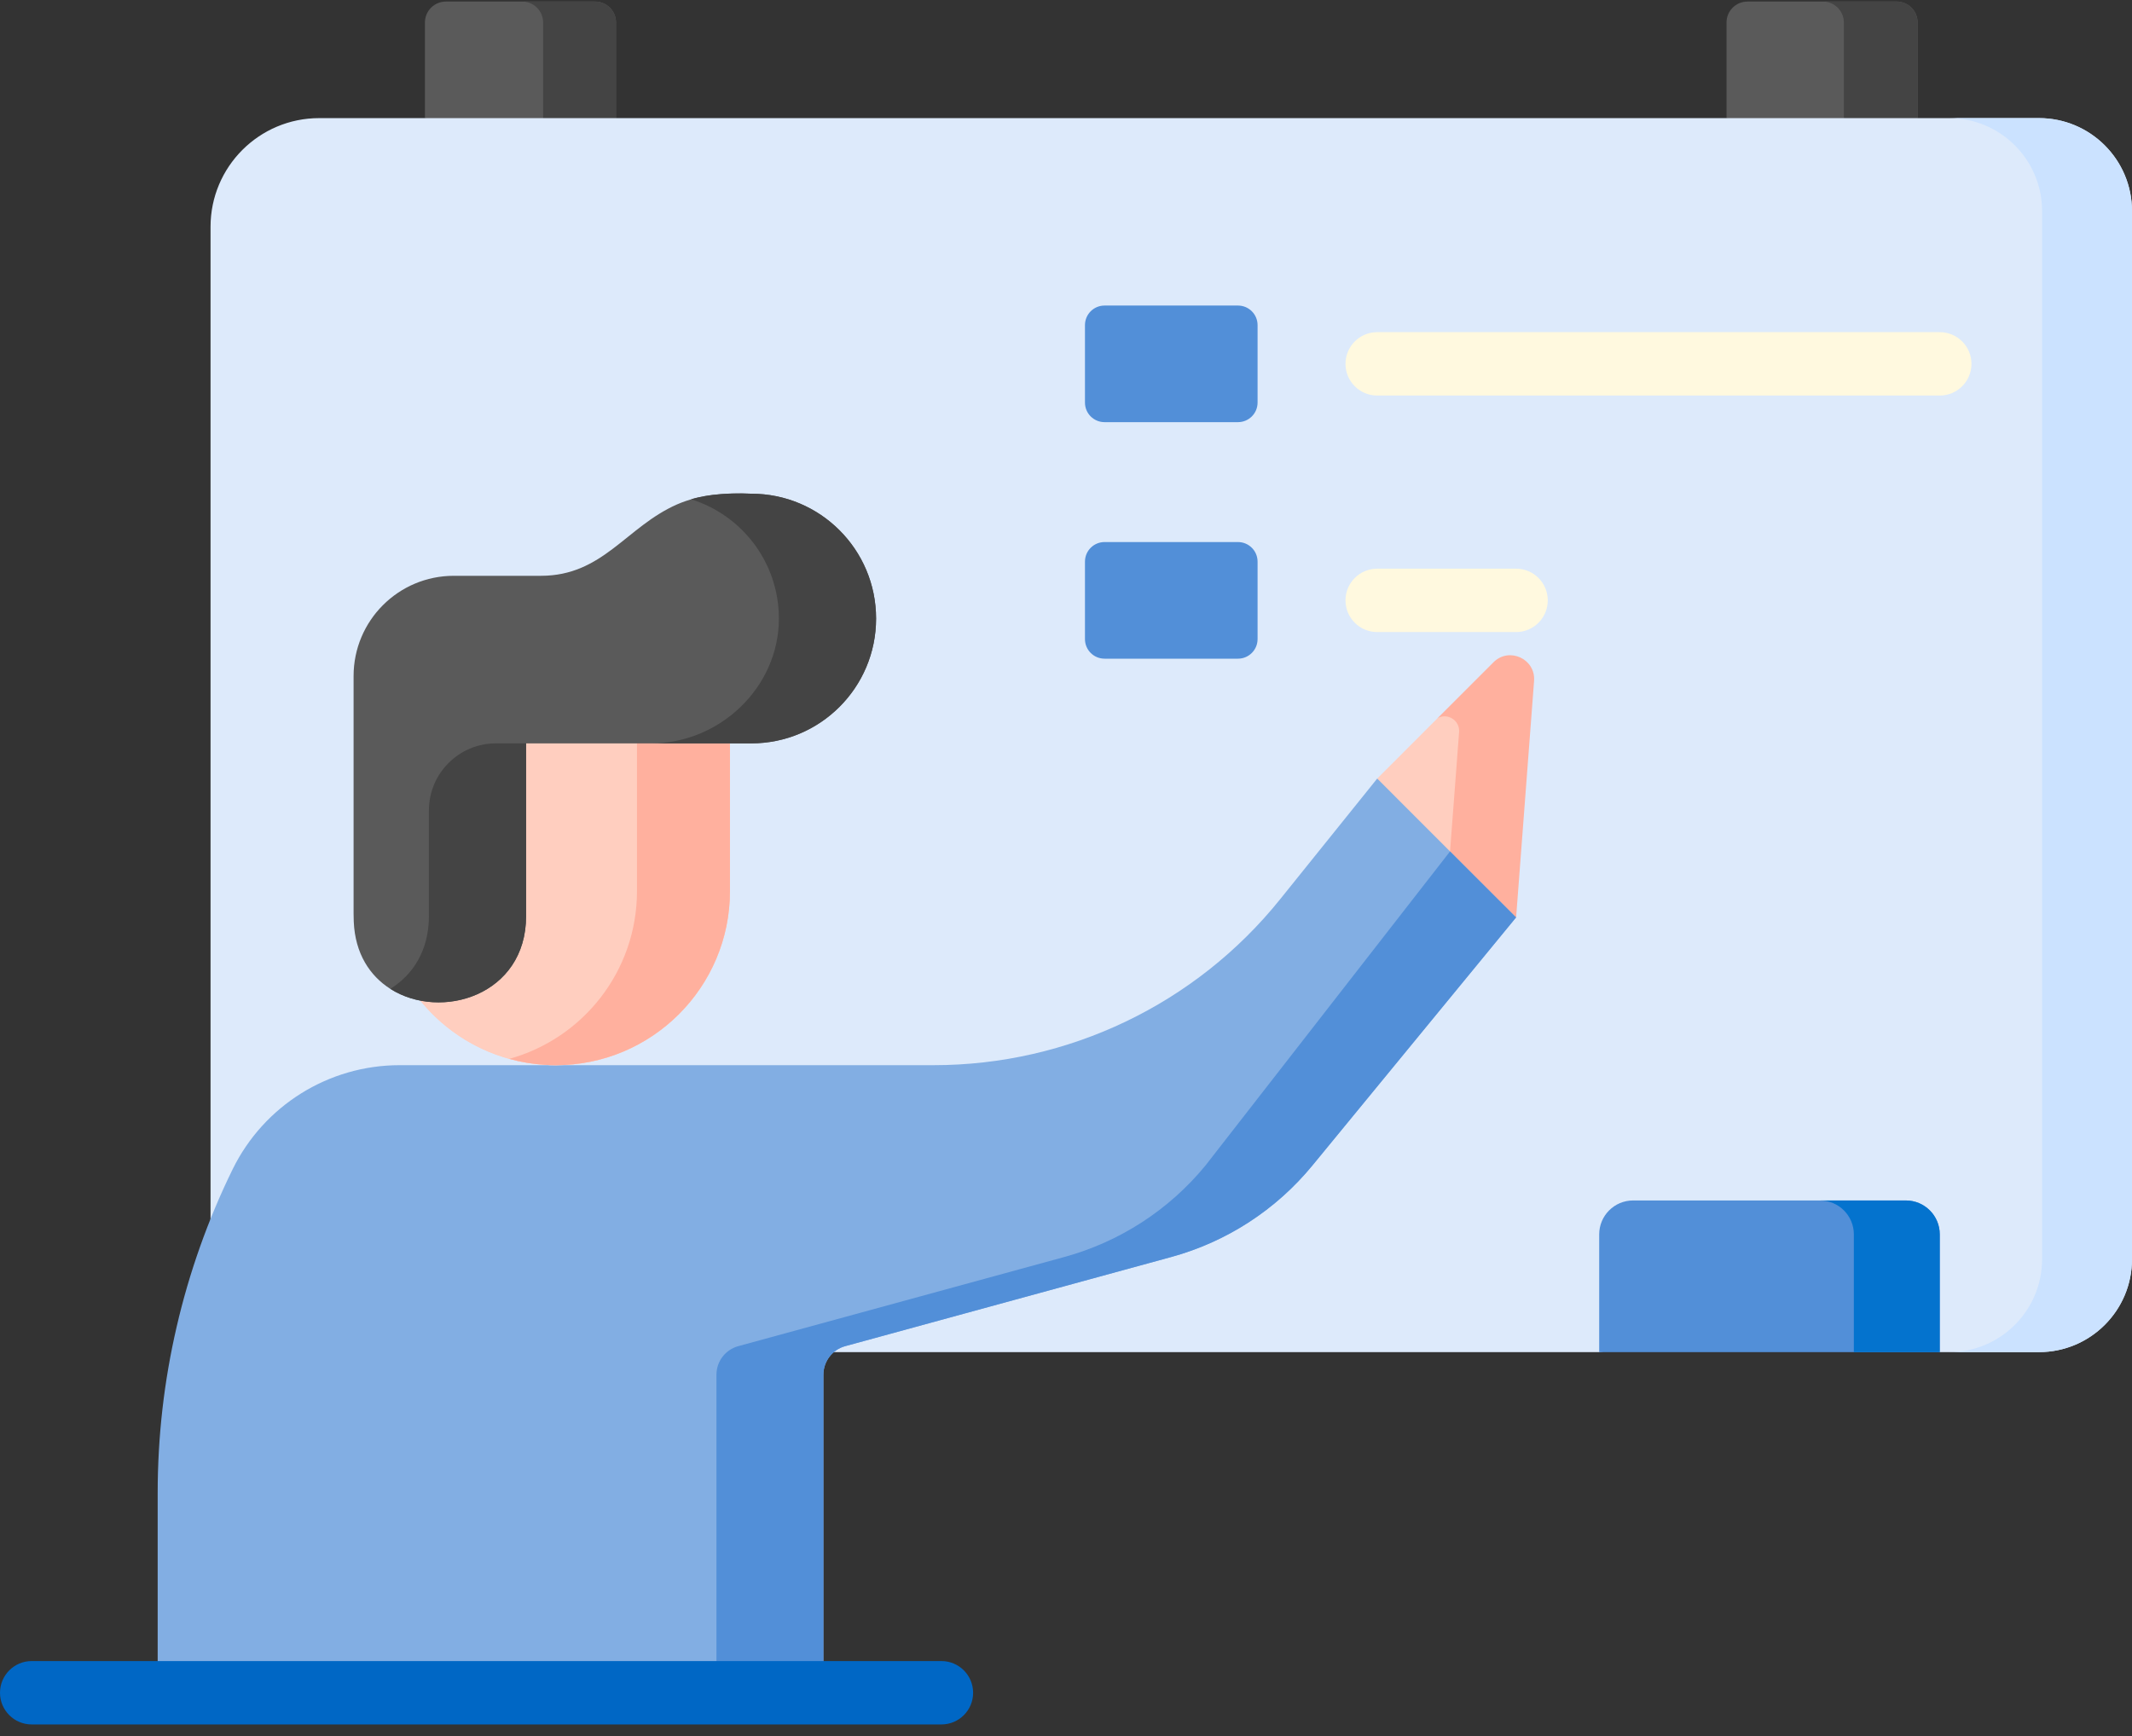 <?xml version="1.0" encoding="UTF-8"?>
<svg width="97px" height="79px" viewBox="0 0 97 79" version="1.1" xmlns="http://www.w3.org/2000/svg" xmlns:xlink="http://www.w3.org/1999/xlink">
    <rect x="0" y="0" width="97" height="79" fill="#333333" stroke="none"/>
    <!-- Generator: Sketch 62 (91390) - https://sketch.com -->
    <title>teacher</title>
    <desc>Created with Sketch.</desc>
    <g id="Page-1" stroke="none" stroke-width="1" fill="none" fill-rule="evenodd">
        <g id="Home_Page_New" transform="translate(-757, -1757)" fill-rule="nonzero">
            <g id="Group-4-Copy" transform="translate(715, 1702)">
                <g id="teacher" transform="translate(42, 55)">
                    <path d="M28.027,1.024 L28.027,5.375 L23.757,6.377 L19.333,5.375 L19.333,1.024 C19.333,0.498 19.759,0.071 20.286,0.071 L27.074,0.071 C27.6,0.071 28.027,0.497 28.027,1.024 L28.027,1.024 Z" id="Path" fill="#5A5A5A"></path>
                    <path d="M28.027,1.024 L28.027,5.375 L25.892,6.377 L24.71,5.375 L24.71,1.024 C24.71,0.498 24.284,0.071 23.757,0.071 L27.073,0.071 C27.6,0.071 28.027,0.498 28.027,1.024 Z" id="Path" fill="#444444"></path>
                    <path d="M87.246,1.024 L87.246,5.375 L82.801,6.184 L78.552,5.375 L78.552,1.024 C78.552,0.498 78.978,0.071 79.505,0.071 L86.293,0.071 C86.82,0.071 87.246,0.497 87.246,1.024 Z" id="Path" fill="#5A5A5A"></path>
                    <path d="M87.246,1.024 L87.246,5.375 L85.092,5.768 L83.891,5.375 L83.891,1.024 C83.891,0.498 83.464,0.071 82.937,0.071 L86.293,0.071 C86.819,0.071 87.246,0.498 87.246,1.024 Z" id="Path" fill="#444444"></path>
                    <path d="M97,9.606 L97,57.297 C97,59.634 95.106,61.528 92.769,61.528 L88.254,61.528 L80.506,60.276 L72.759,61.528 L14.522,61.528 C11.792,61.528 9.579,59.313 9.579,56.585 L9.579,10.319 C9.579,7.59 11.792,5.375 14.522,5.375 L92.769,5.375 C95.106,5.375 97,7.27 97,9.606 Z" id="Path" fill="#DDEAFB"></path>
                    <path d="M97,9.605 L97,57.298 C97,59.634 95.106,61.528 92.768,61.528 L88.677,61.528 C91.013,61.528 92.909,59.634 92.909,57.298 L92.909,9.605 C92.909,7.269 91.013,5.375 88.677,5.375 L92.768,5.375 C95.106,5.375 97,7.269 97,9.605 Z" id="Path" fill="#CBE2FF"></path>
                    <path d="M88.254,56.171 L88.254,61.528 L72.759,61.528 L72.759,56.171 C72.759,55.318 73.45,54.627 74.302,54.627 L86.71,54.627 C87.563,54.627 88.254,55.318 88.254,56.171 Z" id="Path" fill="#528FD8"></path>
                    <path d="M88.254,56.171 L88.254,61.528 L84.345,61.528 L84.345,56.171 C84.345,55.317 83.653,54.627 82.801,54.627 L86.71,54.627 C87.563,54.627 88.254,55.317 88.254,56.171 Z" id="Path" fill="#0473CE"></path>
                    <path d="M68.979,41.749 L64.758,40.305 L62.659,35.429 L65.41,32.676 L67.814,30.961 C68.145,30.199 68.979,41.749 68.979,41.749 L68.979,41.749 Z" id="Path" fill="#FFCEBF"></path>
                    <path d="M69.796,30.984 L68.979,41.749 L66.338,40.845 L65.973,38.744 L66.385,33.311 C66.425,32.789 65.872,32.429 65.41,32.676 L67.95,30.136 C68.659,29.426 69.871,29.982 69.796,30.984 L69.796,30.984 Z" id="Path" fill="#FFB09E"></path>
                    <path d="M68.977,41.747 L59.709,53.037 C58.05,55.058 55.804,56.513 53.282,57.202 L38.454,61.257 C37.868,61.417 37.462,61.949 37.462,62.556 L37.462,77.029 L7.174,77.029 L7.174,67.931 C7.174,65.379 7.464,62.845 8.037,60.376 C8.608,57.908 9.46,55.502 10.583,53.21 C12.003,50.311 14.951,48.471 18.181,48.471 L42.48,48.471 C48.608,48.471 54.405,45.695 58.242,40.921 L62.659,35.429 L65.973,38.744 L68.977,41.747 Z" id="Path" fill="#82AEE3"></path>
                    <path d="M68.977,41.747 L59.709,53.037 C58.05,55.058 55.804,56.513 53.282,57.202 L38.454,61.257 C37.868,61.417 37.462,61.949 37.462,62.556 L37.462,77.029 L32.597,77.029 L32.597,62.556 C32.597,61.949 33.003,61.417 33.589,61.257 L48.417,57.202 C50.94,56.513 53.186,55.058 54.845,53.037 L65.973,38.744 L68.977,41.747 Z" id="Path" fill="#528FD8"></path>
                    <path d="M33.21,33.219 L33.21,40.548 C33.21,44.925 29.661,48.472 25.285,48.472 C25.119,48.472 24.954,48.468 24.79,48.455 C20.643,48.2 17.361,44.759 17.361,40.548 L17.361,33.219 L33.21,33.219 Z" id="Path" fill="#FFCEBF"></path>
                    <path d="M56.325,19.21 L50.253,19.21 C49.761,19.21 49.363,18.812 49.363,18.32 L49.363,14.795 C49.363,14.303 49.761,13.904 50.253,13.904 L56.325,13.904 C56.817,13.904 57.216,14.303 57.216,14.795 L57.216,18.32 C57.216,18.812 56.817,19.21 56.325,19.21 Z" id="Path" fill="#528FD8"></path>
                    <path d="M56.325,29.973 L50.253,29.973 C49.761,29.973 49.363,29.574 49.363,29.082 L49.363,25.557 C49.363,25.065 49.761,24.666 50.253,24.666 L56.325,24.666 C56.817,24.666 57.216,25.065 57.216,25.557 L57.216,29.082 C57.216,29.574 56.817,29.973 56.325,29.973 Z" id="Path" fill="#528FD8"></path>
                    <path d="M33.211,33.22 L33.211,40.547 C33.211,44.925 29.661,48.471 25.285,48.471 C25.118,48.471 24.953,48.467 24.789,48.455 C24.232,48.421 23.69,48.33 23.17,48.184 C19.819,47.261 17.362,44.195 17.362,40.547 L17.362,33.22 L33.211,33.22 Z" id="Path" fill="#FFCEBF"></path>
                    <path d="M33.211,33.22 L33.211,40.547 C33.211,44.925 29.661,48.471 25.285,48.471 C25.118,48.471 24.953,48.467 24.789,48.455 C24.232,48.421 23.69,48.33 23.17,48.184 C26.52,47.259 28.981,44.193 28.981,40.547 L28.981,33.22 L33.211,33.22 Z" id="Path" fill="#FFB09E"></path>
                    <path d="M39.859,28.148 C39.859,31.286 37.318,33.828 34.18,33.828 L23.936,33.828 L23.936,41.688 C23.936,45.298 20.061,46.462 17.758,44.998 C16.829,44.408 16.156,43.393 16.095,41.941 C16.089,41.82 16.087,41.695 16.087,41.572 L16.087,30.765 C16.087,28.244 18.127,26.202 20.648,26.202 L24.611,26.202 C27.433,26.202 28.487,23.973 30.804,22.953 C31.855,22.495 33.044,22.414 34.18,22.466 C37.318,22.466 39.859,25.01 39.859,28.148 L39.859,28.148 Z" id="Path" fill="#5A5A5A"></path>
                    <g id="Group" transform="translate(16.92, 22.303)" fill="#444444">
                        <path d="M0.073,5.731 C0.16,5.614 0.252,5.5 0.352,5.393 C0.254,5.5 0.162,5.614 0.073,5.731 Z" id="Path"></path>
                        <path d="M5.645,11.524 L7.016,11.524 L7.016,19.384 C7.016,22.995 3.142,24.158 0.838,22.695 C1.859,22.064 2.594,20.957 2.594,19.384 L2.594,14.576 C2.594,12.889 3.959,11.524 5.645,11.524 L5.645,11.524 Z" id="Path"></path>
                        <path d="M22.94,5.845 C22.94,8.982 20.398,11.524 17.26,11.524 L12.709,11.524 C15.831,11.524 18.516,8.971 18.517,5.848 C18.519,3.295 16.837,1.134 14.52,0.417 C15.325,0.169 16.381,0.126 17.26,0.163 C20.398,0.163 22.94,2.707 22.94,5.845 L22.94,5.845 Z" id="Path"></path>
                    </g>
                    <path d="M42.832,75.587 L1.442,75.587 C0.646,75.587 0,76.233 0,77.029 C0,77.826 0.646,78.471 1.442,78.471 L42.832,78.471 C43.628,78.471 44.274,77.826 44.274,77.029 C44.274,76.233 43.628,75.587 42.832,75.587 Z" id="Path" fill="#0067C5"></path>
                    <path d="M88.254,17.999 L62.658,17.999 C61.862,17.999 61.216,17.353 61.216,16.557 C61.216,15.761 61.862,15.115 62.658,15.115 L88.254,15.115 C89.05,15.115 89.696,15.761 89.696,16.557 C89.696,17.353 89.05,17.999 88.254,17.999 Z" id="Path" fill="#FFF9DF"></path>
                    <path d="M68.977,28.762 L62.658,28.762 C61.862,28.762 61.216,28.116 61.216,27.32 C61.216,26.523 61.862,25.878 62.658,25.878 L68.977,25.878 C69.773,25.878 70.419,26.523 70.419,27.32 C70.419,28.116 69.773,28.762 68.977,28.762 Z" id="Path" fill="#FFF9DF"></path>
                </g>
            </g>
        </g>
    </g>
</svg>